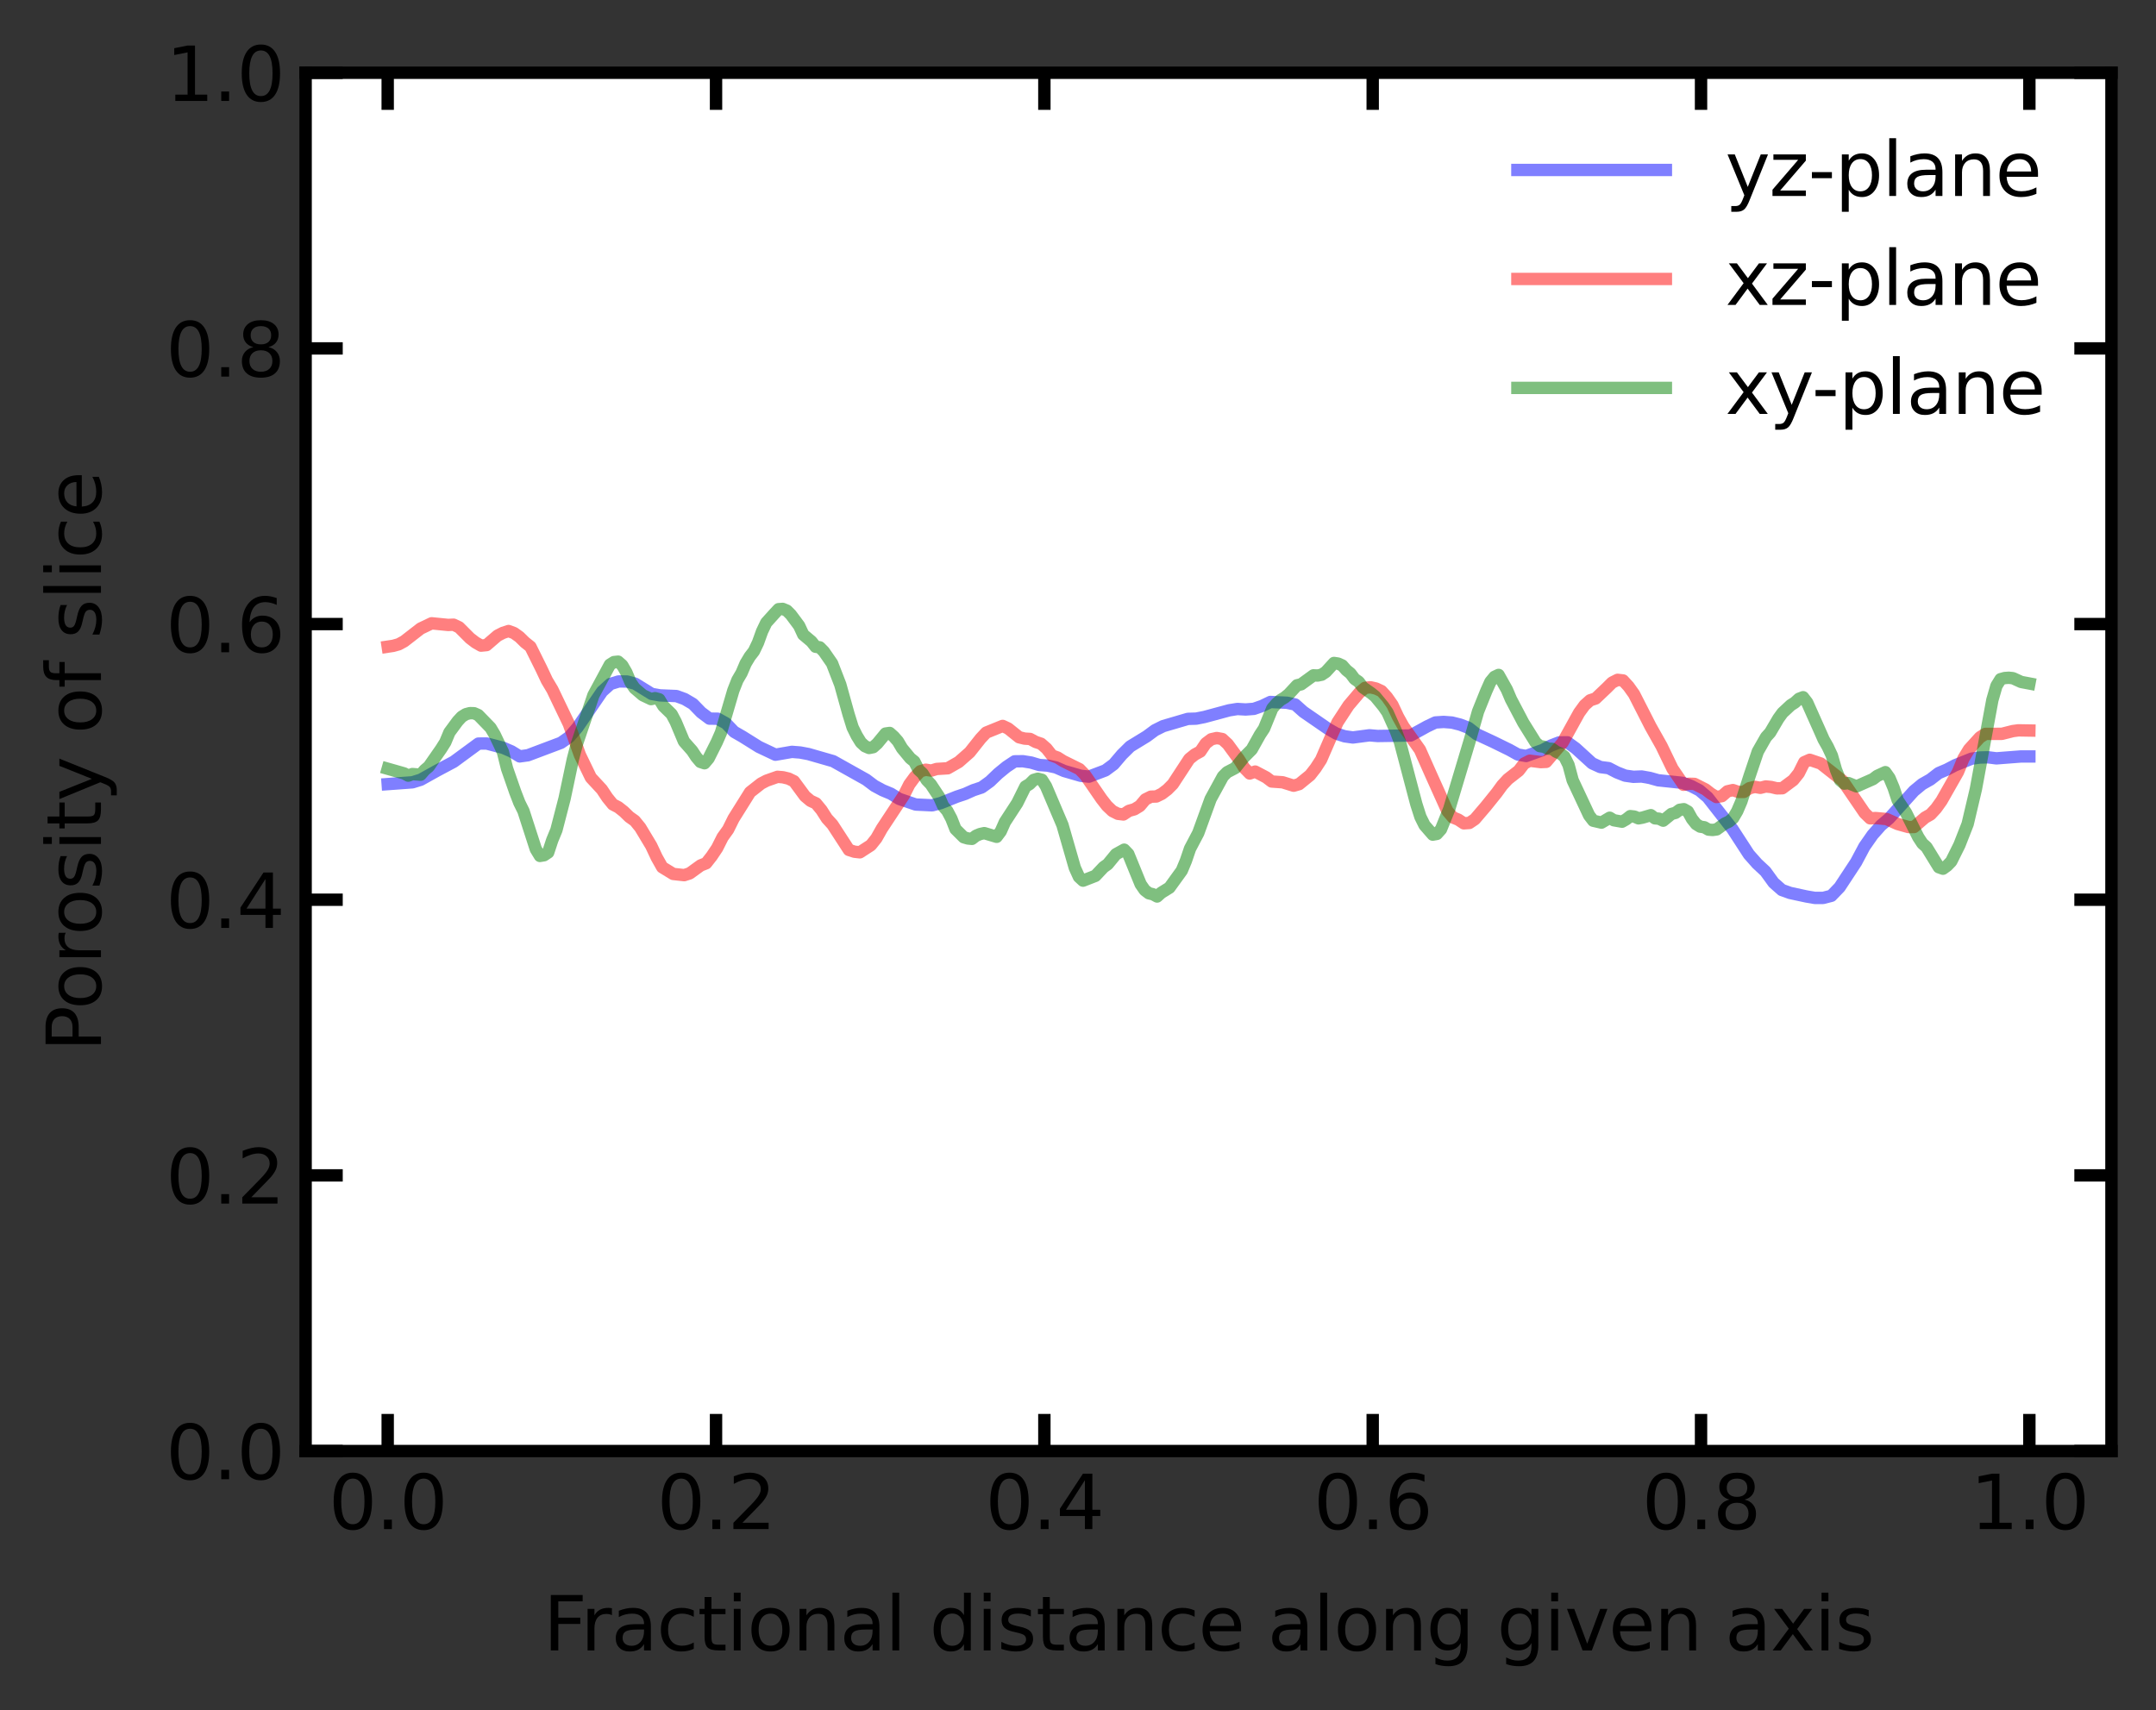 <?xml version="1.0" encoding="utf-8" standalone="no"?>
<!DOCTYPE svg PUBLIC "-//W3C//DTD SVG 1.1//EN"
  "http://www.w3.org/Graphics/SVG/1.1/DTD/svg11.dtd">
<svg xmlns:xlink="http://www.w3.org/1999/xlink" width="348.48pt" height="276.48pt" viewBox="0 0 348.48 276.48" xmlns="http://www.w3.org/2000/svg" version="1.1">
 <rect x="0" y="0" width="348.48" height="276.48" fill="#333333" stroke="none"/>
 <defs>
  <style type="text/css">*{stroke-linejoin: round; stroke-linecap: butt}</style>
 </defs>
 <g id="figure_1">
  <g id="patch_1">
   <path d="M 0 276.48 
L 348.48 276.48 
L 348.48 0 
L 0 0 
L 0 276.48 
z
" style="fill: none"/>
  </g>
  <g id="axes_1">
   <g id="patch_2">
    <path d="M 49.398 234.553 
L 341.28 234.553 
L 341.28 11.759 
L 49.398 11.759 
z
" style="fill: #ffffff"/>
   </g>
   <g id="matplotlib.axis_1">
    <g id="xtick_1">
     <g id="line2d_1">
      <defs>
       <path id="m0c587652bc" d="M 0 0 
L 0 -6 
" style="stroke: #000000; stroke-width: 2"/>
      </defs>
      <g>
       <use xlink:href="#m0c587652bc" x="62.665" y="234.553" style="fill: #ffffff; stroke: #000000; stroke-width: 2"/>
      </g>
     </g>
     <g id="line2d_2">
      <defs>
       <path id="m792a8ef17d" d="M 0 0 
L 0 6 
" style="stroke: #000000; stroke-width: 2"/>
      </defs>
      <g>
       <use xlink:href="#m792a8ef17d" x="62.665" y="11.759" style="fill: #ffffff; stroke: #000000; stroke-width: 2"/>
      </g>
     </g>
     <g id="text_1">
      <!-- 0.0 -->
      <g transform="translate(53.123 247.171)scale(0.12 -0.12)">
       <defs>
        <path id="DejaVuSans-30" d="M 2034 4250 
Q 1547 4250 1301 3770 
Q 1056 3291 1056 2328 
Q 1056 1369 1301 889 
Q 1547 409 2034 409 
Q 2525 409 2770 889 
Q 3016 1369 3016 2328 
Q 3016 3291 2770 3770 
Q 2525 4250 2034 4250 
z
M 2034 4750 
Q 2819 4750 3233 4129 
Q 3647 3509 3647 2328 
Q 3647 1150 3233 529 
Q 2819 -91 2034 -91 
Q 1250 -91 836 529 
Q 422 1150 422 2328 
Q 422 3509 836 4129 
Q 1250 4750 2034 4750 
z
" transform="scale(0.016)"/>
        <path id="DejaVuSans-2e" d="M 684 794 
L 1344 794 
L 1344 0 
L 684 0 
L 684 794 
z
" transform="scale(0.016)"/>
       </defs>
       <use xlink:href="#DejaVuSans-30"/>
       <use xlink:href="#DejaVuSans-2e" x="63.623"/>
       <use xlink:href="#DejaVuSans-30" x="95.41"/>
      </g>
     </g>
    </g>
    <g id="xtick_2">
     <g id="line2d_3">
      <g>
       <use xlink:href="#m0c587652bc" x="115.734" y="234.553" style="fill: #ffffff; stroke: #000000; stroke-width: 2"/>
      </g>
     </g>
     <g id="line2d_4">
      <g>
       <use xlink:href="#m792a8ef17d" x="115.734" y="11.759" style="fill: #ffffff; stroke: #000000; stroke-width: 2"/>
      </g>
     </g>
     <g id="text_2">
      <!-- 0.2 -->
      <g transform="translate(106.193 247.171)scale(0.12 -0.12)">
       <defs>
        <path id="DejaVuSans-32" d="M 1228 531 
L 3431 531 
L 3431 0 
L 469 0 
L 469 531 
Q 828 903 1448 1529 
Q 2069 2156 2228 2338 
Q 2531 2678 2651 2914 
Q 2772 3150 2772 3378 
Q 2772 3750 2511 3984 
Q 2250 4219 1831 4219 
Q 1534 4219 1204 4116 
Q 875 4013 500 3803 
L 500 4441 
Q 881 4594 1212 4672 
Q 1544 4750 1819 4750 
Q 2544 4750 2975 4387 
Q 3406 4025 3406 3419 
Q 3406 3131 3298 2873 
Q 3191 2616 2906 2266 
Q 2828 2175 2409 1742 
Q 1991 1309 1228 531 
z
" transform="scale(0.016)"/>
       </defs>
       <use xlink:href="#DejaVuSans-30"/>
       <use xlink:href="#DejaVuSans-2e" x="63.623"/>
       <use xlink:href="#DejaVuSans-32" x="95.41"/>
      </g>
     </g>
    </g>
    <g id="xtick_3">
     <g id="line2d_5">
      <g>
       <use xlink:href="#m0c587652bc" x="168.804" y="234.553" style="fill: #ffffff; stroke: #000000; stroke-width: 2"/>
      </g>
     </g>
     <g id="line2d_6">
      <g>
       <use xlink:href="#m792a8ef17d" x="168.804" y="11.759" style="fill: #ffffff; stroke: #000000; stroke-width: 2"/>
      </g>
     </g>
     <g id="text_3">
      <!-- 0.4 -->
      <g transform="translate(159.262 247.171)scale(0.12 -0.12)">
       <defs>
        <path id="DejaVuSans-34" d="M 2419 4116 
L 825 1625 
L 2419 1625 
L 2419 4116 
z
M 2253 4666 
L 3047 4666 
L 3047 1625 
L 3713 1625 
L 3713 1100 
L 3047 1100 
L 3047 0 
L 2419 0 
L 2419 1100 
L 313 1100 
L 313 1709 
L 2253 4666 
z
" transform="scale(0.016)"/>
       </defs>
       <use xlink:href="#DejaVuSans-30"/>
       <use xlink:href="#DejaVuSans-2e" x="63.623"/>
       <use xlink:href="#DejaVuSans-34" x="95.41"/>
      </g>
     </g>
    </g>
    <g id="xtick_4">
     <g id="line2d_7">
      <g>
       <use xlink:href="#m0c587652bc" x="221.874" y="234.553" style="fill: #ffffff; stroke: #000000; stroke-width: 2"/>
      </g>
     </g>
     <g id="line2d_8">
      <g>
       <use xlink:href="#m792a8ef17d" x="221.874" y="11.759" style="fill: #ffffff; stroke: #000000; stroke-width: 2"/>
      </g>
     </g>
     <g id="text_4">
      <!-- 0.6 -->
      <g transform="translate(212.332 247.171)scale(0.12 -0.12)">
       <defs>
        <path id="DejaVuSans-36" d="M 2113 2584 
Q 1688 2584 1439 2293 
Q 1191 2003 1191 1497 
Q 1191 994 1439 701 
Q 1688 409 2113 409 
Q 2538 409 2786 701 
Q 3034 994 3034 1497 
Q 3034 2003 2786 2293 
Q 2538 2584 2113 2584 
z
M 3366 4563 
L 3366 3988 
Q 3128 4100 2886 4159 
Q 2644 4219 2406 4219 
Q 1781 4219 1451 3797 
Q 1122 3375 1075 2522 
Q 1259 2794 1537 2939 
Q 1816 3084 2150 3084 
Q 2853 3084 3261 2657 
Q 3669 2231 3669 1497 
Q 3669 778 3244 343 
Q 2819 -91 2113 -91 
Q 1303 -91 875 529 
Q 447 1150 447 2328 
Q 447 3434 972 4092 
Q 1497 4750 2381 4750 
Q 2619 4750 2861 4703 
Q 3103 4656 3366 4563 
z
" transform="scale(0.016)"/>
       </defs>
       <use xlink:href="#DejaVuSans-30"/>
       <use xlink:href="#DejaVuSans-2e" x="63.623"/>
       <use xlink:href="#DejaVuSans-36" x="95.41"/>
      </g>
     </g>
    </g>
    <g id="xtick_5">
     <g id="line2d_9">
      <g>
       <use xlink:href="#m0c587652bc" x="274.943" y="234.553" style="fill: #ffffff; stroke: #000000; stroke-width: 2"/>
      </g>
     </g>
     <g id="line2d_10">
      <g>
       <use xlink:href="#m792a8ef17d" x="274.943" y="11.759" style="fill: #ffffff; stroke: #000000; stroke-width: 2"/>
      </g>
     </g>
     <g id="text_5">
      <!-- 0.8 -->
      <g transform="translate(265.401 247.171)scale(0.12 -0.12)">
       <defs>
        <path id="DejaVuSans-38" d="M 2034 2216 
Q 1584 2216 1326 1975 
Q 1069 1734 1069 1313 
Q 1069 891 1326 650 
Q 1584 409 2034 409 
Q 2484 409 2743 651 
Q 3003 894 3003 1313 
Q 3003 1734 2745 1975 
Q 2488 2216 2034 2216 
z
M 1403 2484 
Q 997 2584 770 2862 
Q 544 3141 544 3541 
Q 544 4100 942 4425 
Q 1341 4750 2034 4750 
Q 2731 4750 3128 4425 
Q 3525 4100 3525 3541 
Q 3525 3141 3298 2862 
Q 3072 2584 2669 2484 
Q 3125 2378 3379 2068 
Q 3634 1759 3634 1313 
Q 3634 634 3220 271 
Q 2806 -91 2034 -91 
Q 1263 -91 848 271 
Q 434 634 434 1313 
Q 434 1759 690 2068 
Q 947 2378 1403 2484 
z
M 1172 3481 
Q 1172 3119 1398 2916 
Q 1625 2713 2034 2713 
Q 2441 2713 2670 2916 
Q 2900 3119 2900 3481 
Q 2900 3844 2670 4047 
Q 2441 4250 2034 4250 
Q 1625 4250 1398 4047 
Q 1172 3844 1172 3481 
z
" transform="scale(0.016)"/>
       </defs>
       <use xlink:href="#DejaVuSans-30"/>
       <use xlink:href="#DejaVuSans-2e" x="63.623"/>
       <use xlink:href="#DejaVuSans-38" x="95.41"/>
      </g>
     </g>
    </g>
    <g id="xtick_6">
     <g id="line2d_11">
      <g>
       <use xlink:href="#m0c587652bc" x="328.013" y="234.553" style="fill: #ffffff; stroke: #000000; stroke-width: 2"/>
      </g>
     </g>
     <g id="line2d_12">
      <g>
       <use xlink:href="#m792a8ef17d" x="328.013" y="11.759" style="fill: #ffffff; stroke: #000000; stroke-width: 2"/>
      </g>
     </g>
     <g id="text_6">
      <!-- 1.0 -->
      <g transform="translate(318.471 247.171)scale(0.12 -0.12)">
       <defs>
        <path id="DejaVuSans-31" d="M 794 531 
L 1825 531 
L 1825 4091 
L 703 3866 
L 703 4441 
L 1819 4666 
L 2450 4666 
L 2450 531 
L 3481 531 
L 3481 0 
L 794 0 
L 794 531 
z
" transform="scale(0.016)"/>
       </defs>
       <use xlink:href="#DejaVuSans-31"/>
       <use xlink:href="#DejaVuSans-2e" x="63.623"/>
       <use xlink:href="#DejaVuSans-30" x="95.41"/>
      </g>
     </g>
    </g>
    <g id="text_7">
     <!-- Fractional distance along given axis -->
     <g transform="translate(87.823 266.784)scale(0.12 -0.12)">
      <defs>
       <path id="DejaVuSans-46" d="M 628 4666 
L 3309 4666 
L 3309 4134 
L 1259 4134 
L 1259 2759 
L 3109 2759 
L 3109 2228 
L 1259 2228 
L 1259 0 
L 628 0 
L 628 4666 
z
" transform="scale(0.016)"/>
       <path id="DejaVuSans-72" d="M 2631 2963 
Q 2534 3019 2420 3045 
Q 2306 3072 2169 3072 
Q 1681 3072 1420 2755 
Q 1159 2438 1159 1844 
L 1159 0 
L 581 0 
L 581 3500 
L 1159 3500 
L 1159 2956 
Q 1341 3275 1631 3429 
Q 1922 3584 2338 3584 
Q 2397 3584 2469 3576 
Q 2541 3569 2628 3553 
L 2631 2963 
z
" transform="scale(0.016)"/>
       <path id="DejaVuSans-61" d="M 2194 1759 
Q 1497 1759 1228 1600 
Q 959 1441 959 1056 
Q 959 750 1161 570 
Q 1363 391 1709 391 
Q 2188 391 2477 730 
Q 2766 1069 2766 1631 
L 2766 1759 
L 2194 1759 
z
M 3341 1997 
L 3341 0 
L 2766 0 
L 2766 531 
Q 2569 213 2275 61 
Q 1981 -91 1556 -91 
Q 1019 -91 701 211 
Q 384 513 384 1019 
Q 384 1609 779 1909 
Q 1175 2209 1959 2209 
L 2766 2209 
L 2766 2266 
Q 2766 2663 2505 2880 
Q 2244 3097 1772 3097 
Q 1472 3097 1187 3025 
Q 903 2953 641 2809 
L 641 3341 
Q 956 3463 1253 3523 
Q 1550 3584 1831 3584 
Q 2591 3584 2966 3190 
Q 3341 2797 3341 1997 
z
" transform="scale(0.016)"/>
       <path id="DejaVuSans-63" d="M 3122 3366 
L 3122 2828 
Q 2878 2963 2633 3030 
Q 2388 3097 2138 3097 
Q 1578 3097 1268 2742 
Q 959 2388 959 1747 
Q 959 1106 1268 751 
Q 1578 397 2138 397 
Q 2388 397 2633 464 
Q 2878 531 3122 666 
L 3122 134 
Q 2881 22 2623 -34 
Q 2366 -91 2075 -91 
Q 1284 -91 818 406 
Q 353 903 353 1747 
Q 353 2603 823 3093 
Q 1294 3584 2113 3584 
Q 2378 3584 2631 3529 
Q 2884 3475 3122 3366 
z
" transform="scale(0.016)"/>
       <path id="DejaVuSans-74" d="M 1172 4494 
L 1172 3500 
L 2356 3500 
L 2356 3053 
L 1172 3053 
L 1172 1153 
Q 1172 725 1289 603 
Q 1406 481 1766 481 
L 2356 481 
L 2356 0 
L 1766 0 
Q 1100 0 847 248 
Q 594 497 594 1153 
L 594 3053 
L 172 3053 
L 172 3500 
L 594 3500 
L 594 4494 
L 1172 4494 
z
" transform="scale(0.016)"/>
       <path id="DejaVuSans-69" d="M 603 3500 
L 1178 3500 
L 1178 0 
L 603 0 
L 603 3500 
z
M 603 4863 
L 1178 4863 
L 1178 4134 
L 603 4134 
L 603 4863 
z
" transform="scale(0.016)"/>
       <path id="DejaVuSans-6f" d="M 1959 3097 
Q 1497 3097 1228 2736 
Q 959 2375 959 1747 
Q 959 1119 1226 758 
Q 1494 397 1959 397 
Q 2419 397 2687 759 
Q 2956 1122 2956 1747 
Q 2956 2369 2687 2733 
Q 2419 3097 1959 3097 
z
M 1959 3584 
Q 2709 3584 3137 3096 
Q 3566 2609 3566 1747 
Q 3566 888 3137 398 
Q 2709 -91 1959 -91 
Q 1206 -91 779 398 
Q 353 888 353 1747 
Q 353 2609 779 3096 
Q 1206 3584 1959 3584 
z
" transform="scale(0.016)"/>
       <path id="DejaVuSans-6e" d="M 3513 2113 
L 3513 0 
L 2938 0 
L 2938 2094 
Q 2938 2591 2744 2837 
Q 2550 3084 2163 3084 
Q 1697 3084 1428 2787 
Q 1159 2491 1159 1978 
L 1159 0 
L 581 0 
L 581 3500 
L 1159 3500 
L 1159 2956 
Q 1366 3272 1645 3428 
Q 1925 3584 2291 3584 
Q 2894 3584 3203 3211 
Q 3513 2838 3513 2113 
z
" transform="scale(0.016)"/>
       <path id="DejaVuSans-6c" d="M 603 4863 
L 1178 4863 
L 1178 0 
L 603 0 
L 603 4863 
z
" transform="scale(0.016)"/>
       <path id="DejaVuSans-20" transform="scale(0.016)"/>
       <path id="DejaVuSans-64" d="M 2906 2969 
L 2906 4863 
L 3481 4863 
L 3481 0 
L 2906 0 
L 2906 525 
Q 2725 213 2448 61 
Q 2172 -91 1784 -91 
Q 1150 -91 751 415 
Q 353 922 353 1747 
Q 353 2572 751 3078 
Q 1150 3584 1784 3584 
Q 2172 3584 2448 3432 
Q 2725 3281 2906 2969 
z
M 947 1747 
Q 947 1113 1208 752 
Q 1469 391 1925 391 
Q 2381 391 2643 752 
Q 2906 1113 2906 1747 
Q 2906 2381 2643 2742 
Q 2381 3103 1925 3103 
Q 1469 3103 1208 2742 
Q 947 2381 947 1747 
z
" transform="scale(0.016)"/>
       <path id="DejaVuSans-73" d="M 2834 3397 
L 2834 2853 
Q 2591 2978 2328 3040 
Q 2066 3103 1784 3103 
Q 1356 3103 1142 2972 
Q 928 2841 928 2578 
Q 928 2378 1081 2264 
Q 1234 2150 1697 2047 
L 1894 2003 
Q 2506 1872 2764 1633 
Q 3022 1394 3022 966 
Q 3022 478 2636 193 
Q 2250 -91 1575 -91 
Q 1294 -91 989 -36 
Q 684 19 347 128 
L 347 722 
Q 666 556 975 473 
Q 1284 391 1588 391 
Q 1994 391 2212 530 
Q 2431 669 2431 922 
Q 2431 1156 2273 1281 
Q 2116 1406 1581 1522 
L 1381 1569 
Q 847 1681 609 1914 
Q 372 2147 372 2553 
Q 372 3047 722 3315 
Q 1072 3584 1716 3584 
Q 2034 3584 2315 3537 
Q 2597 3491 2834 3397 
z
" transform="scale(0.016)"/>
       <path id="DejaVuSans-65" d="M 3597 1894 
L 3597 1613 
L 953 1613 
Q 991 1019 1311 708 
Q 1631 397 2203 397 
Q 2534 397 2845 478 
Q 3156 559 3463 722 
L 3463 178 
Q 3153 47 2828 -22 
Q 2503 -91 2169 -91 
Q 1331 -91 842 396 
Q 353 884 353 1716 
Q 353 2575 817 3079 
Q 1281 3584 2069 3584 
Q 2775 3584 3186 3129 
Q 3597 2675 3597 1894 
z
M 3022 2063 
Q 3016 2534 2758 2815 
Q 2500 3097 2075 3097 
Q 1594 3097 1305 2825 
Q 1016 2553 972 2059 
L 3022 2063 
z
" transform="scale(0.016)"/>
       <path id="DejaVuSans-67" d="M 2906 1791 
Q 2906 2416 2648 2759 
Q 2391 3103 1925 3103 
Q 1463 3103 1205 2759 
Q 947 2416 947 1791 
Q 947 1169 1205 825 
Q 1463 481 1925 481 
Q 2391 481 2648 825 
Q 2906 1169 2906 1791 
z
M 3481 434 
Q 3481 -459 3084 -895 
Q 2688 -1331 1869 -1331 
Q 1566 -1331 1297 -1286 
Q 1028 -1241 775 -1147 
L 775 -588 
Q 1028 -725 1275 -790 
Q 1522 -856 1778 -856 
Q 2344 -856 2625 -561 
Q 2906 -266 2906 331 
L 2906 616 
Q 2728 306 2450 153 
Q 2172 0 1784 0 
Q 1141 0 747 490 
Q 353 981 353 1791 
Q 353 2603 747 3093 
Q 1141 3584 1784 3584 
Q 2172 3584 2450 3431 
Q 2728 3278 2906 2969 
L 2906 3500 
L 3481 3500 
L 3481 434 
z
" transform="scale(0.016)"/>
       <path id="DejaVuSans-76" d="M 191 3500 
L 800 3500 
L 1894 563 
L 2988 3500 
L 3597 3500 
L 2284 0 
L 1503 0 
L 191 3500 
z
" transform="scale(0.016)"/>
       <path id="DejaVuSans-78" d="M 3513 3500 
L 2247 1797 
L 3578 0 
L 2900 0 
L 1881 1375 
L 863 0 
L 184 0 
L 1544 1831 
L 300 3500 
L 978 3500 
L 1906 2253 
L 2834 3500 
L 3513 3500 
z
" transform="scale(0.016)"/>
      </defs>
      <use xlink:href="#DejaVuSans-46"/>
      <use xlink:href="#DejaVuSans-72" x="50.27"/>
      <use xlink:href="#DejaVuSans-61" x="91.383"/>
      <use xlink:href="#DejaVuSans-63" x="152.662"/>
      <use xlink:href="#DejaVuSans-74" x="207.643"/>
      <use xlink:href="#DejaVuSans-69" x="246.852"/>
      <use xlink:href="#DejaVuSans-6f" x="274.635"/>
      <use xlink:href="#DejaVuSans-6e" x="335.816"/>
      <use xlink:href="#DejaVuSans-61" x="399.195"/>
      <use xlink:href="#DejaVuSans-6c" x="460.475"/>
      <use xlink:href="#DejaVuSans-20" x="488.258"/>
      <use xlink:href="#DejaVuSans-64" x="520.045"/>
      <use xlink:href="#DejaVuSans-69" x="583.521"/>
      <use xlink:href="#DejaVuSans-73" x="611.305"/>
      <use xlink:href="#DejaVuSans-74" x="663.404"/>
      <use xlink:href="#DejaVuSans-61" x="702.613"/>
      <use xlink:href="#DejaVuSans-6e" x="763.893"/>
      <use xlink:href="#DejaVuSans-63" x="827.271"/>
      <use xlink:href="#DejaVuSans-65" x="882.252"/>
      <use xlink:href="#DejaVuSans-20" x="943.775"/>
      <use xlink:href="#DejaVuSans-61" x="975.562"/>
      <use xlink:href="#DejaVuSans-6c" x="1036.842"/>
      <use xlink:href="#DejaVuSans-6f" x="1064.625"/>
      <use xlink:href="#DejaVuSans-6e" x="1125.807"/>
      <use xlink:href="#DejaVuSans-67" x="1189.186"/>
      <use xlink:href="#DejaVuSans-20" x="1252.662"/>
      <use xlink:href="#DejaVuSans-67" x="1284.449"/>
      <use xlink:href="#DejaVuSans-69" x="1347.926"/>
      <use xlink:href="#DejaVuSans-76" x="1375.709"/>
      <use xlink:href="#DejaVuSans-65" x="1434.889"/>
      <use xlink:href="#DejaVuSans-6e" x="1496.412"/>
      <use xlink:href="#DejaVuSans-20" x="1559.791"/>
      <use xlink:href="#DejaVuSans-61" x="1591.578"/>
      <use xlink:href="#DejaVuSans-78" x="1652.857"/>
      <use xlink:href="#DejaVuSans-69" x="1712.037"/>
      <use xlink:href="#DejaVuSans-73" x="1739.82"/>
     </g>
    </g>
   </g>
   <g id="matplotlib.axis_2">
    <g id="ytick_1">
     <g id="line2d_13">
      <defs>
       <path id="m31d3711fd6" d="M 0 0 
L 6 0 
" style="stroke: #000000; stroke-width: 2"/>
      </defs>
      <g>
       <use xlink:href="#m31d3711fd6" x="49.398" y="234.553" style="fill: #ffffff; stroke: #000000; stroke-width: 2"/>
      </g>
     </g>
     <g id="line2d_14">
      <defs>
       <path id="m1815dff2b6" d="M 0 0 
L -6 0 
" style="stroke: #000000; stroke-width: 2"/>
      </defs>
      <g>
       <use xlink:href="#m1815dff2b6" x="341.28" y="234.553" style="fill: #ffffff; stroke: #000000; stroke-width: 2"/>
      </g>
     </g>
     <g id="text_8">
      <!-- 0.0 -->
      <g transform="translate(26.814 239.112)scale(0.12 -0.12)">
       <use xlink:href="#DejaVuSans-30"/>
       <use xlink:href="#DejaVuSans-2e" x="63.623"/>
       <use xlink:href="#DejaVuSans-30" x="95.41"/>
      </g>
     </g>
    </g>
    <g id="ytick_2">
     <g id="line2d_15">
      <g>
       <use xlink:href="#m31d3711fd6" x="49.398" y="189.994" style="fill: #ffffff; stroke: #000000; stroke-width: 2"/>
      </g>
     </g>
     <g id="line2d_16">
      <g>
       <use xlink:href="#m1815dff2b6" x="341.28" y="189.994" style="fill: #ffffff; stroke: #000000; stroke-width: 2"/>
      </g>
     </g>
     <g id="text_9">
      <!-- 0.2 -->
      <g transform="translate(26.814 194.553)scale(0.12 -0.12)">
       <use xlink:href="#DejaVuSans-30"/>
       <use xlink:href="#DejaVuSans-2e" x="63.623"/>
       <use xlink:href="#DejaVuSans-32" x="95.41"/>
      </g>
     </g>
    </g>
    <g id="ytick_3">
     <g id="line2d_17">
      <g>
       <use xlink:href="#m31d3711fd6" x="49.398" y="145.435" style="fill: #ffffff; stroke: #000000; stroke-width: 2"/>
      </g>
     </g>
     <g id="line2d_18">
      <g>
       <use xlink:href="#m1815dff2b6" x="341.28" y="145.435" style="fill: #ffffff; stroke: #000000; stroke-width: 2"/>
      </g>
     </g>
     <g id="text_10">
      <!-- 0.4 -->
      <g transform="translate(26.814 149.994)scale(0.12 -0.12)">
       <use xlink:href="#DejaVuSans-30"/>
       <use xlink:href="#DejaVuSans-2e" x="63.623"/>
       <use xlink:href="#DejaVuSans-34" x="95.41"/>
      </g>
     </g>
    </g>
    <g id="ytick_4">
     <g id="line2d_19">
      <g>
       <use xlink:href="#m31d3711fd6" x="49.398" y="100.876" style="fill: #ffffff; stroke: #000000; stroke-width: 2"/>
      </g>
     </g>
     <g id="line2d_20">
      <g>
       <use xlink:href="#m1815dff2b6" x="341.28" y="100.876" style="fill: #ffffff; stroke: #000000; stroke-width: 2"/>
      </g>
     </g>
     <g id="text_11">
      <!-- 0.6 -->
      <g transform="translate(26.814 105.436)scale(0.12 -0.12)">
       <use xlink:href="#DejaVuSans-30"/>
       <use xlink:href="#DejaVuSans-2e" x="63.623"/>
       <use xlink:href="#DejaVuSans-36" x="95.41"/>
      </g>
     </g>
    </g>
    <g id="ytick_5">
     <g id="line2d_21">
      <g>
       <use xlink:href="#m31d3711fd6" x="49.398" y="56.318" style="fill: #ffffff; stroke: #000000; stroke-width: 2"/>
      </g>
     </g>
     <g id="line2d_22">
      <g>
       <use xlink:href="#m1815dff2b6" x="341.28" y="56.318" style="fill: #ffffff; stroke: #000000; stroke-width: 2"/>
      </g>
     </g>
     <g id="text_12">
      <!-- 0.8 -->
      <g transform="translate(26.814 60.877)scale(0.12 -0.12)">
       <use xlink:href="#DejaVuSans-30"/>
       <use xlink:href="#DejaVuSans-2e" x="63.623"/>
       <use xlink:href="#DejaVuSans-38" x="95.41"/>
      </g>
     </g>
    </g>
    <g id="ytick_6">
     <g id="line2d_23">
      <g>
       <use xlink:href="#m31d3711fd6" x="49.398" y="11.759" style="fill: #ffffff; stroke: #000000; stroke-width: 2"/>
      </g>
     </g>
     <g id="line2d_24">
      <g>
       <use xlink:href="#m1815dff2b6" x="341.28" y="11.759" style="fill: #ffffff; stroke: #000000; stroke-width: 2"/>
      </g>
     </g>
     <g id="text_13">
      <!-- 1.0 -->
      <g transform="translate(26.814 16.318)scale(0.12 -0.12)">
       <use xlink:href="#DejaVuSans-31"/>
       <use xlink:href="#DejaVuSans-2e" x="63.623"/>
       <use xlink:href="#DejaVuSans-30" x="95.41"/>
      </g>
     </g>
    </g>
    <g id="text_14">
     <!-- Porosity of slice -->
     <g transform="translate(16.318 169.974)rotate(-90)scale(0.12 -0.12)">
      <defs>
       <path id="DejaVuSans-50" d="M 1259 4147 
L 1259 2394 
L 2053 2394 
Q 2494 2394 2734 2622 
Q 2975 2850 2975 3272 
Q 2975 3691 2734 3919 
Q 2494 4147 2053 4147 
L 1259 4147 
z
M 628 4666 
L 2053 4666 
Q 2838 4666 3239 4311 
Q 3641 3956 3641 3272 
Q 3641 2581 3239 2228 
Q 2838 1875 2053 1875 
L 1259 1875 
L 1259 0 
L 628 0 
L 628 4666 
z
" transform="scale(0.016)"/>
       <path id="DejaVuSans-79" d="M 2059 -325 
Q 1816 -950 1584 -1140 
Q 1353 -1331 966 -1331 
L 506 -1331 
L 506 -850 
L 844 -850 
Q 1081 -850 1212 -737 
Q 1344 -625 1503 -206 
L 1606 56 
L 191 3500 
L 800 3500 
L 1894 763 
L 2988 3500 
L 3597 3500 
L 2059 -325 
z
" transform="scale(0.016)"/>
       <path id="DejaVuSans-66" d="M 2375 4863 
L 2375 4384 
L 1825 4384 
Q 1516 4384 1395 4259 
Q 1275 4134 1275 3809 
L 1275 3500 
L 2222 3500 
L 2222 3053 
L 1275 3053 
L 1275 0 
L 697 0 
L 697 3053 
L 147 3053 
L 147 3500 
L 697 3500 
L 697 3744 
Q 697 4328 969 4595 
Q 1241 4863 1831 4863 
L 2375 4863 
z
" transform="scale(0.016)"/>
      </defs>
      <use xlink:href="#DejaVuSans-50"/>
      <use xlink:href="#DejaVuSans-6f" x="56.678"/>
      <use xlink:href="#DejaVuSans-72" x="117.859"/>
      <use xlink:href="#DejaVuSans-6f" x="156.723"/>
      <use xlink:href="#DejaVuSans-73" x="217.904"/>
      <use xlink:href="#DejaVuSans-69" x="270.004"/>
      <use xlink:href="#DejaVuSans-74" x="297.787"/>
      <use xlink:href="#DejaVuSans-79" x="336.996"/>
      <use xlink:href="#DejaVuSans-20" x="396.176"/>
      <use xlink:href="#DejaVuSans-6f" x="427.963"/>
      <use xlink:href="#DejaVuSans-66" x="489.145"/>
      <use xlink:href="#DejaVuSans-20" x="524.35"/>
      <use xlink:href="#DejaVuSans-73" x="556.137"/>
      <use xlink:href="#DejaVuSans-6c" x="608.236"/>
      <use xlink:href="#DejaVuSans-69" x="636.02"/>
      <use xlink:href="#DejaVuSans-63" x="663.803"/>
      <use xlink:href="#DejaVuSans-65" x="718.783"/>
     </g>
    </g>
   </g>
   <g id="line2d_25">
    <path d="M 62.665 126.748 
L 66.665 126.457 
L 67.999 126.043 
L 70.665 124.559 
L 73.332 123.137 
L 77.332 120.196 
L 78.666 120.185 
L 81.333 120.883 
L 82.666 121.457 
L 83.999 122.268 
L 85.333 122.083 
L 90.666 120.074 
L 92 119.142 
L 93.333 117.599 
L 97.333 111.762 
L 98.667 110.559 
L 100 110.15 
L 101.334 110.161 
L 102.667 110.518 
L 105.334 112.166 
L 106.667 112.404 
L 109.334 112.516 
L 110.667 113.002 
L 112.001 113.789 
L 113.334 115.161 
L 114.668 116.162 
L 116.001 116.177 
L 117.335 116.918 
L 118.668 118.301 
L 120.001 119.066 
L 122.668 120.733 
L 125.335 121.994 
L 128.002 121.535 
L 129.335 121.639 
L 130.669 121.89 
L 134.669 123.041 
L 140.002 126.028 
L 141.336 127.031 
L 142.669 127.747 
L 144.003 128.302 
L 145.336 129.138 
L 148.003 130.048 
L 150.67 130.176 
L 152.003 129.836 
L 154.67 128.772 
L 156.003 128.326 
L 157.337 127.729 
L 158.67 127.287 
L 160.004 126.323 
L 161.337 125.044 
L 162.67 123.954 
L 164.004 123.067 
L 165.337 123.05 
L 166.671 123.265 
L 168.004 123.663 
L 169.337 123.755 
L 170.671 124.049 
L 172.004 124.626 
L 174.671 125.399 
L 176.004 125.542 
L 178.671 124.532 
L 180.005 123.546 
L 181.338 121.979 
L 182.671 120.66 
L 185.338 119.03 
L 186.672 118.043 
L 188.005 117.376 
L 192.005 116.203 
L 193.339 116.164 
L 194.672 115.9 
L 198.672 114.82 
L 200.006 114.606 
L 201.339 114.684 
L 202.672 114.582 
L 204.006 114.112 
L 205.339 113.47 
L 208.006 113.596 
L 209.34 113.876 
L 210.673 115.065 
L 214.673 117.822 
L 216.007 118.589 
L 217.34 119.021 
L 218.673 119.209 
L 221.34 118.858 
L 222.674 118.971 
L 228.007 118.886 
L 230.674 117.417 
L 232.007 116.784 
L 233.341 116.697 
L 234.674 116.797 
L 236.008 117.131 
L 237.341 117.64 
L 238.674 118.681 
L 241.341 119.918 
L 244.008 121.227 
L 245.341 121.969 
L 246.675 122.205 
L 249.342 121.24 
L 250.675 120.523 
L 252.008 120.007 
L 253.342 119.99 
L 254.675 120.958 
L 257.342 123.386 
L 258.676 123.995 
L 260.009 124.164 
L 261.342 124.853 
L 262.676 125.378 
L 264.009 125.568 
L 265.343 125.517 
L 266.676 125.753 
L 268.009 126.128 
L 272.01 126.55 
L 273.343 127.057 
L 274.676 127.747 
L 276.01 128.882 
L 280.01 134 
L 282.677 138.107 
L 284.01 139.611 
L 285.344 140.853 
L 286.677 142.687 
L 288.01 143.864 
L 289.344 144.342 
L 292.011 144.917 
L 293.344 145.144 
L 294.677 145.144 
L 296.011 144.8 
L 297.344 143.417 
L 300.011 139.36 
L 301.344 136.852 
L 302.678 134.943 
L 304.011 133.436 
L 305.345 132.296 
L 309.345 127.86 
L 310.678 126.758 
L 312.012 126 
L 313.345 124.968 
L 314.679 124.4 
L 316.012 123.703 
L 318.679 122.634 
L 320.012 122.45 
L 321.346 122.415 
L 322.679 122.586 
L 326.679 122.276 
L 328.013 122.278 
L 328.013 122.278 
" clip-path="url(#pbd0d3d11c7)" style="fill: none; stroke: #0000ff; stroke-opacity: 0.5; stroke-width: 2; stroke-linecap: square"/>
   </g>
   <g id="line2d_26">
    <path d="M 62.665 104.53 
L 63.552 104.397 
L 64.44 104.149 
L 65.327 103.667 
L 67.99 101.601 
L 69.764 100.754 
L 72.427 101.018 
L 73.314 100.979 
L 74.202 101.4 
L 75.977 103.177 
L 76.864 103.854 
L 77.752 104.363 
L 78.639 104.277 
L 80.414 102.751 
L 81.301 102.297 
L 82.189 102.002 
L 83.076 102.327 
L 83.964 102.962 
L 84.851 103.834 
L 85.739 104.541 
L 87.514 108.117 
L 88.401 109.997 
L 89.288 111.481 
L 91.951 117.035 
L 93.726 122.022 
L 95.501 125.69 
L 97.275 127.601 
L 98.163 128.934 
L 99.05 130.026 
L 99.938 130.486 
L 100.825 131.185 
L 101.713 132.048 
L 102.6 132.677 
L 103.488 133.766 
L 105.263 136.718 
L 106.15 138.604 
L 107.037 140.183 
L 108.812 141.269 
L 110.587 141.464 
L 111.475 141.177 
L 113.25 139.893 
L 114.137 139.542 
L 115.024 138.414 
L 115.912 137.089 
L 116.799 135.326 
L 117.687 134.092 
L 118.574 132.307 
L 121.237 128.054 
L 123.012 126.659 
L 123.899 126.194 
L 125.674 125.568 
L 126.561 125.643 
L 127.449 125.857 
L 128.336 126.286 
L 130.111 128.698 
L 130.999 129.444 
L 131.886 129.856 
L 132.773 130.931 
L 133.661 132.315 
L 134.548 133.287 
L 137.211 137.387 
L 138.098 137.674 
L 138.986 137.774 
L 140.761 136.624 
L 141.648 135.518 
L 142.535 133.947 
L 146.085 128.567 
L 146.973 126.807 
L 147.86 125.601 
L 148.748 124.674 
L 149.635 124.42 
L 150.522 124.565 
L 151.41 124.298 
L 153.185 124.189 
L 154.96 123.172 
L 156.735 121.61 
L 158.51 119.371 
L 159.397 118.424 
L 162.059 117.341 
L 162.947 117.756 
L 164.722 119.176 
L 165.609 119.393 
L 166.497 119.449 
L 167.384 119.928 
L 168.272 120.226 
L 169.159 121.006 
L 170.046 122.134 
L 170.934 122.451 
L 171.821 123.014 
L 174.484 124.331 
L 175.371 125.253 
L 178.033 129.124 
L 178.921 130.263 
L 179.808 131.104 
L 180.696 131.55 
L 181.583 131.655 
L 182.471 131.068 
L 183.358 130.82 
L 184.246 130.277 
L 185.133 129.221 
L 186.021 128.779 
L 186.908 128.748 
L 187.795 128.313 
L 188.683 127.637 
L 189.57 126.746 
L 192.233 122.677 
L 193.12 121.964 
L 194.008 121.482 
L 194.895 120.168 
L 195.782 119.499 
L 196.67 119.299 
L 197.557 119.463 
L 198.445 120.285 
L 200.22 122.707 
L 201.107 124.122 
L 201.995 125.033 
L 202.882 124.721 
L 204.657 125.657 
L 205.544 126.328 
L 207.319 126.453 
L 209.094 127.007 
L 209.982 126.751 
L 211.757 125.303 
L 212.644 124.169 
L 213.531 122.802 
L 215.306 118.714 
L 216.194 116.748 
L 217.969 114.035 
L 219.744 111.941 
L 220.631 111.189 
L 221.519 111.097 
L 222.406 111.298 
L 223.293 111.71 
L 224.181 112.687 
L 225.068 113.957 
L 225.956 115.854 
L 226.843 117.444 
L 229.506 121.19 
L 231.28 125.18 
L 233.943 131.098 
L 234.83 132.132 
L 235.718 132.496 
L 236.605 133.087 
L 237.493 133.026 
L 238.38 132.43 
L 240.155 130.352 
L 241.93 128.146 
L 242.817 126.927 
L 243.705 125.963 
L 245.48 124.576 
L 246.367 123.415 
L 247.255 122.964 
L 249.03 123.192 
L 249.917 123.153 
L 252.579 120.026 
L 255.242 115.208 
L 256.129 113.991 
L 257.017 113.2 
L 257.904 112.91 
L 259.679 111.228 
L 260.566 110.342 
L 261.454 109.891 
L 262.341 109.994 
L 263.229 110.961 
L 264.116 112.205 
L 266.779 117.427 
L 268.553 120.58 
L 270.328 124.256 
L 272.103 126.857 
L 272.991 126.693 
L 273.878 126.712 
L 275.653 127.606 
L 276.54 128.294 
L 277.428 128.837 
L 278.315 128.689 
L 279.203 127.915 
L 280.09 127.712 
L 280.978 128.015 
L 281.865 128.013 
L 282.753 127.408 
L 283.64 127.194 
L 284.528 127.35 
L 285.415 127.127 
L 286.302 127.219 
L 287.19 127.436 
L 288.077 127.417 
L 289.852 126.099 
L 290.74 124.988 
L 291.627 123.209 
L 292.515 122.816 
L 294.289 123.418 
L 297.839 126.216 
L 301.389 131.419 
L 302.277 132.279 
L 303.164 132.235 
L 304.939 132.396 
L 306.714 133.195 
L 308.489 133.694 
L 309.376 133.68 
L 311.151 132.154 
L 312.039 131.653 
L 312.926 130.697 
L 313.813 129.458 
L 316.476 124.774 
L 317.363 122.602 
L 318.251 121.14 
L 320.026 119.184 
L 320.913 118.628 
L 323.575 118.622 
L 325.35 118.174 
L 326.238 118.057 
L 328.013 118.087 
L 328.013 118.087 
" clip-path="url(#pbd0d3d11c7)" style="fill: none; stroke: #ff0000; stroke-opacity: 0.5; stroke-width: 2; stroke-linecap: square"/>
   </g>
   <g id="line2d_27">
    <path d="M 62.665 124.262 
L 65.325 125.02 
L 65.99 125.38 
L 66.655 125.12 
L 67.985 125.228 
L 68.65 124.467 
L 69.315 123.906 
L 71.31 121.039 
L 71.975 119.981 
L 72.64 118.384 
L 73.97 116.58 
L 74.635 115.859 
L 75.3 115.447 
L 75.966 115.273 
L 76.631 115.291 
L 77.296 115.585 
L 79.291 117.638 
L 79.956 118.752 
L 81.286 121.544 
L 81.951 124.218 
L 83.281 128.035 
L 83.946 129.758 
L 84.611 131.098 
L 86.606 137.262 
L 87.271 138.358 
L 87.936 138.243 
L 88.601 137.801 
L 89.266 135.788 
L 89.931 134.18 
L 91.261 129.049 
L 92.591 122.751 
L 93.256 120.219 
L 95.916 112.38 
L 98.577 107.445 
L 99.242 107.022 
L 99.907 106.951 
L 100.572 107.534 
L 101.237 108.685 
L 101.902 110.263 
L 102.567 111.236 
L 103.897 112.376 
L 105.227 113.008 
L 105.892 112.855 
L 106.557 113.041 
L 107.222 114.136 
L 108.552 115.432 
L 109.217 116.684 
L 110.547 119.855 
L 111.877 121.362 
L 112.542 122.372 
L 113.207 123.159 
L 113.872 123.375 
L 114.537 122.584 
L 115.867 119.933 
L 116.532 118.414 
L 118.528 111.619 
L 119.193 109.929 
L 119.858 108.793 
L 120.523 107.241 
L 121.188 106.134 
L 121.853 105.273 
L 122.518 103.888 
L 123.183 102.046 
L 123.848 100.657 
L 125.178 99.183 
L 125.843 98.47 
L 126.508 98.426 
L 127.173 98.7 
L 127.838 99.365 
L 129.168 101.151 
L 129.833 102.581 
L 131.163 103.702 
L 131.828 104.545 
L 132.493 104.638 
L 133.158 105.314 
L 134.488 107.233 
L 135.818 110.664 
L 137.148 115.44 
L 137.813 117.582 
L 138.479 118.93 
L 139.144 120.011 
L 139.809 120.623 
L 140.474 120.909 
L 141.139 120.776 
L 141.804 120.181 
L 143.134 118.574 
L 143.799 118.477 
L 144.464 119.068 
L 145.129 119.825 
L 145.794 120.95 
L 147.124 122.562 
L 147.789 123.096 
L 148.454 124.415 
L 149.119 125.031 
L 149.784 126.089 
L 150.449 126.78 
L 151.779 128.789 
L 152.444 130.3 
L 153.109 131.076 
L 153.774 132.324 
L 154.439 134.017 
L 155.769 135.339 
L 156.434 135.536 
L 157.099 135.599 
L 157.764 135.09 
L 158.429 134.815 
L 159.095 134.67 
L 161.09 135.268 
L 161.755 134.385 
L 162.42 132.888 
L 164.415 129.821 
L 165.745 127.14 
L 166.41 126.743 
L 167.075 126.074 
L 167.74 125.878 
L 168.405 126.048 
L 169.07 127.099 
L 171.73 133.352 
L 173.725 140.274 
L 174.39 141.737 
L 175.055 142.353 
L 177.05 141.577 
L 178.38 140.17 
L 179.045 139.698 
L 180.376 138.079 
L 181.706 137.344 
L 182.371 138.042 
L 184.366 142.929 
L 185.031 143.89 
L 185.696 144.395 
L 186.361 144.555 
L 187.026 144.915 
L 187.691 144.314 
L 189.021 143.489 
L 191.016 140.73 
L 191.681 139.137 
L 192.346 137.181 
L 193.676 134.656 
L 195.671 129.164 
L 197.666 125.506 
L 198.331 124.834 
L 199.661 124.14 
L 200.992 122.484 
L 202.322 121.151 
L 203.652 118.77 
L 204.317 117.764 
L 205.647 114.508 
L 206.312 113.739 
L 206.977 113.156 
L 207.642 112.755 
L 208.307 112.209 
L 209.637 110.776 
L 210.302 110.616 
L 212.297 109.168 
L 212.962 109.198 
L 213.627 109.06 
L 214.292 108.619 
L 215.622 107.163 
L 216.287 107.267 
L 216.952 107.568 
L 217.617 108.325 
L 218.282 108.86 
L 218.947 109.751 
L 219.612 110.208 
L 220.277 111.106 
L 221.608 112.035 
L 222.273 112.573 
L 223.603 114.192 
L 224.268 115.161 
L 225.598 118.121 
L 226.263 119.899 
L 228.923 129.981 
L 229.588 132.049 
L 230.253 133.389 
L 231.583 134.916 
L 232.248 134.797 
L 232.913 134.054 
L 234.243 130.768 
L 237.568 119.688 
L 238.898 115.016 
L 240.228 111.712 
L 240.893 110.219 
L 241.558 109.413 
L 242.223 109.098 
L 243.554 111.467 
L 244.219 113.03 
L 246.214 116.825 
L 248.209 120.029 
L 248.874 120.605 
L 249.539 120.709 
L 250.204 121.017 
L 250.869 121.047 
L 251.534 121.522 
L 252.199 121.804 
L 252.864 122.313 
L 253.529 123.653 
L 254.194 126.126 
L 256.854 131.804 
L 257.519 132.665 
L 258.849 132.974 
L 260.179 132.183 
L 260.844 132.591 
L 262.174 132.825 
L 262.839 132.443 
L 263.505 131.923 
L 264.17 131.997 
L 264.835 132.283 
L 265.5 132.16 
L 266.83 131.767 
L 267.495 132.279 
L 268.16 132.342 
L 268.825 132.658 
L 270.155 131.574 
L 270.82 131.392 
L 271.485 130.905 
L 272.15 130.798 
L 272.815 131.173 
L 273.48 132.372 
L 274.145 133.211 
L 274.81 133.623 
L 275.475 133.724 
L 276.14 134.102 
L 276.805 134.162 
L 277.47 134.069 
L 278.8 133.111 
L 279.465 132.806 
L 280.13 132.246 
L 280.795 131.113 
L 281.46 129.561 
L 282.79 125.425 
L 284.121 121.481 
L 285.451 119.149 
L 286.116 118.41 
L 287.446 116.149 
L 288.111 115.232 
L 289.441 113.992 
L 290.106 113.568 
L 290.771 112.959 
L 291.436 112.703 
L 292.101 113.565 
L 294.096 118.032 
L 294.761 119.539 
L 295.426 120.712 
L 296.091 122.135 
L 296.756 124.441 
L 297.421 126.112 
L 298.086 126.668 
L 298.751 126.579 
L 300.081 127.114 
L 302.741 125.937 
L 303.406 125.428 
L 304.736 124.816 
L 305.402 125.759 
L 306.067 127.344 
L 306.732 129.357 
L 308.062 131.347 
L 310.057 135.328 
L 310.722 136.341 
L 311.387 136.936 
L 313.382 140.185 
L 314.047 140.422 
L 314.712 139.943 
L 315.377 139.256 
L 316.707 136.587 
L 318.037 133.196 
L 319.367 127.556 
L 322.027 113.171 
L 322.692 110.861 
L 323.357 109.788 
L 324.022 109.603 
L 324.687 109.558 
L 325.352 109.625 
L 326.683 110.234 
L 328.013 110.486 
L 328.013 110.486 
" clip-path="url(#pbd0d3d11c7)" style="fill: none; stroke: #008000; stroke-opacity: 0.5; stroke-width: 2; stroke-linecap: square"/>
   </g>
   <g id="patch_3">
    <path d="M 49.398 234.553 
L 49.398 11.759 
" style="fill: none; stroke: #000000; stroke-width: 2; stroke-linejoin: miter; stroke-linecap: square"/>
   </g>
   <g id="patch_4">
    <path d="M 341.28 234.553 
L 341.28 11.759 
" style="fill: none; stroke: #000000; stroke-width: 2; stroke-linejoin: miter; stroke-linecap: square"/>
   </g>
   <g id="patch_5">
    <path d="M 49.398 234.553 
L 341.28 234.553 
" style="fill: none; stroke: #000000; stroke-width: 2; stroke-linejoin: miter; stroke-linecap: square"/>
   </g>
   <g id="patch_6">
    <path d="M 49.398 11.759 
L 341.28 11.759 
" style="fill: none; stroke: #000000; stroke-width: 2; stroke-linejoin: miter; stroke-linecap: square"/>
   </g>
   <g id="legend_1">
    <g id="line2d_28">
     <path d="M 245.261 27.477 
L 257.261 27.477 
L 269.261 27.477 
" style="fill: none; stroke: #0000ff; stroke-opacity: 0.5; stroke-width: 2; stroke-linecap: square"/>
    </g>
    <g id="text_15">
     <!-- yz-plane -->
     <g transform="translate(278.861 31.677)scale(0.12 -0.12)">
      <defs>
       <path id="DejaVuSans-7a" d="M 353 3500 
L 3084 3500 
L 3084 2975 
L 922 459 
L 3084 459 
L 3084 0 
L 275 0 
L 275 525 
L 2438 3041 
L 353 3041 
L 353 3500 
z
" transform="scale(0.016)"/>
       <path id="DejaVuSans-2d" d="M 313 2009 
L 1997 2009 
L 1997 1497 
L 313 1497 
L 313 2009 
z
" transform="scale(0.016)"/>
       <path id="DejaVuSans-70" d="M 1159 525 
L 1159 -1331 
L 581 -1331 
L 581 3500 
L 1159 3500 
L 1159 2969 
Q 1341 3281 1617 3432 
Q 1894 3584 2278 3584 
Q 2916 3584 3314 3078 
Q 3713 2572 3713 1747 
Q 3713 922 3314 415 
Q 2916 -91 2278 -91 
Q 1894 -91 1617 61 
Q 1341 213 1159 525 
z
M 3116 1747 
Q 3116 2381 2855 2742 
Q 2594 3103 2138 3103 
Q 1681 3103 1420 2742 
Q 1159 2381 1159 1747 
Q 1159 1113 1420 752 
Q 1681 391 2138 391 
Q 2594 391 2855 752 
Q 3116 1113 3116 1747 
z
" transform="scale(0.016)"/>
      </defs>
      <use xlink:href="#DejaVuSans-79"/>
      <use xlink:href="#DejaVuSans-7a" x="59.18"/>
      <use xlink:href="#DejaVuSans-2d" x="111.67"/>
      <use xlink:href="#DejaVuSans-70" x="147.754"/>
      <use xlink:href="#DejaVuSans-6c" x="211.23"/>
      <use xlink:href="#DejaVuSans-61" x="239.014"/>
      <use xlink:href="#DejaVuSans-6e" x="300.293"/>
      <use xlink:href="#DejaVuSans-65" x="363.672"/>
     </g>
    </g>
    <g id="line2d_29">
     <path d="M 245.261 45.091 
L 257.261 45.091 
L 269.261 45.091 
" style="fill: none; stroke: #ff0000; stroke-opacity: 0.5; stroke-width: 2; stroke-linecap: square"/>
    </g>
    <g id="text_16">
     <!-- xz-plane -->
     <g transform="translate(278.861 49.291)scale(0.12 -0.12)">
      <use xlink:href="#DejaVuSans-78"/>
      <use xlink:href="#DejaVuSans-7a" x="59.18"/>
      <use xlink:href="#DejaVuSans-2d" x="111.67"/>
      <use xlink:href="#DejaVuSans-70" x="147.754"/>
      <use xlink:href="#DejaVuSans-6c" x="211.23"/>
      <use xlink:href="#DejaVuSans-61" x="239.014"/>
      <use xlink:href="#DejaVuSans-6e" x="300.293"/>
      <use xlink:href="#DejaVuSans-65" x="363.672"/>
     </g>
    </g>
    <g id="line2d_30">
     <path d="M 245.261 62.705 
L 257.261 62.705 
L 269.261 62.705 
" style="fill: none; stroke: #008000; stroke-opacity: 0.5; stroke-width: 2; stroke-linecap: square"/>
    </g>
    <g id="text_17">
     <!-- xy-plane -->
     <g transform="translate(278.861 66.905)scale(0.12 -0.12)">
      <use xlink:href="#DejaVuSans-78"/>
      <use xlink:href="#DejaVuSans-79" x="59.18"/>
      <use xlink:href="#DejaVuSans-2d" x="116.609"/>
      <use xlink:href="#DejaVuSans-70" x="152.693"/>
      <use xlink:href="#DejaVuSans-6c" x="216.17"/>
      <use xlink:href="#DejaVuSans-61" x="243.953"/>
      <use xlink:href="#DejaVuSans-6e" x="305.232"/>
      <use xlink:href="#DejaVuSans-65" x="368.611"/>
     </g>
    </g>
   </g>
  </g>
 </g>
 <defs>
  <clipPath id="pbd0d3d11c7">
   <rect x="49.398" y="11.759" width="291.882" height="222.793"/>
  </clipPath>
 </defs>
</svg>
